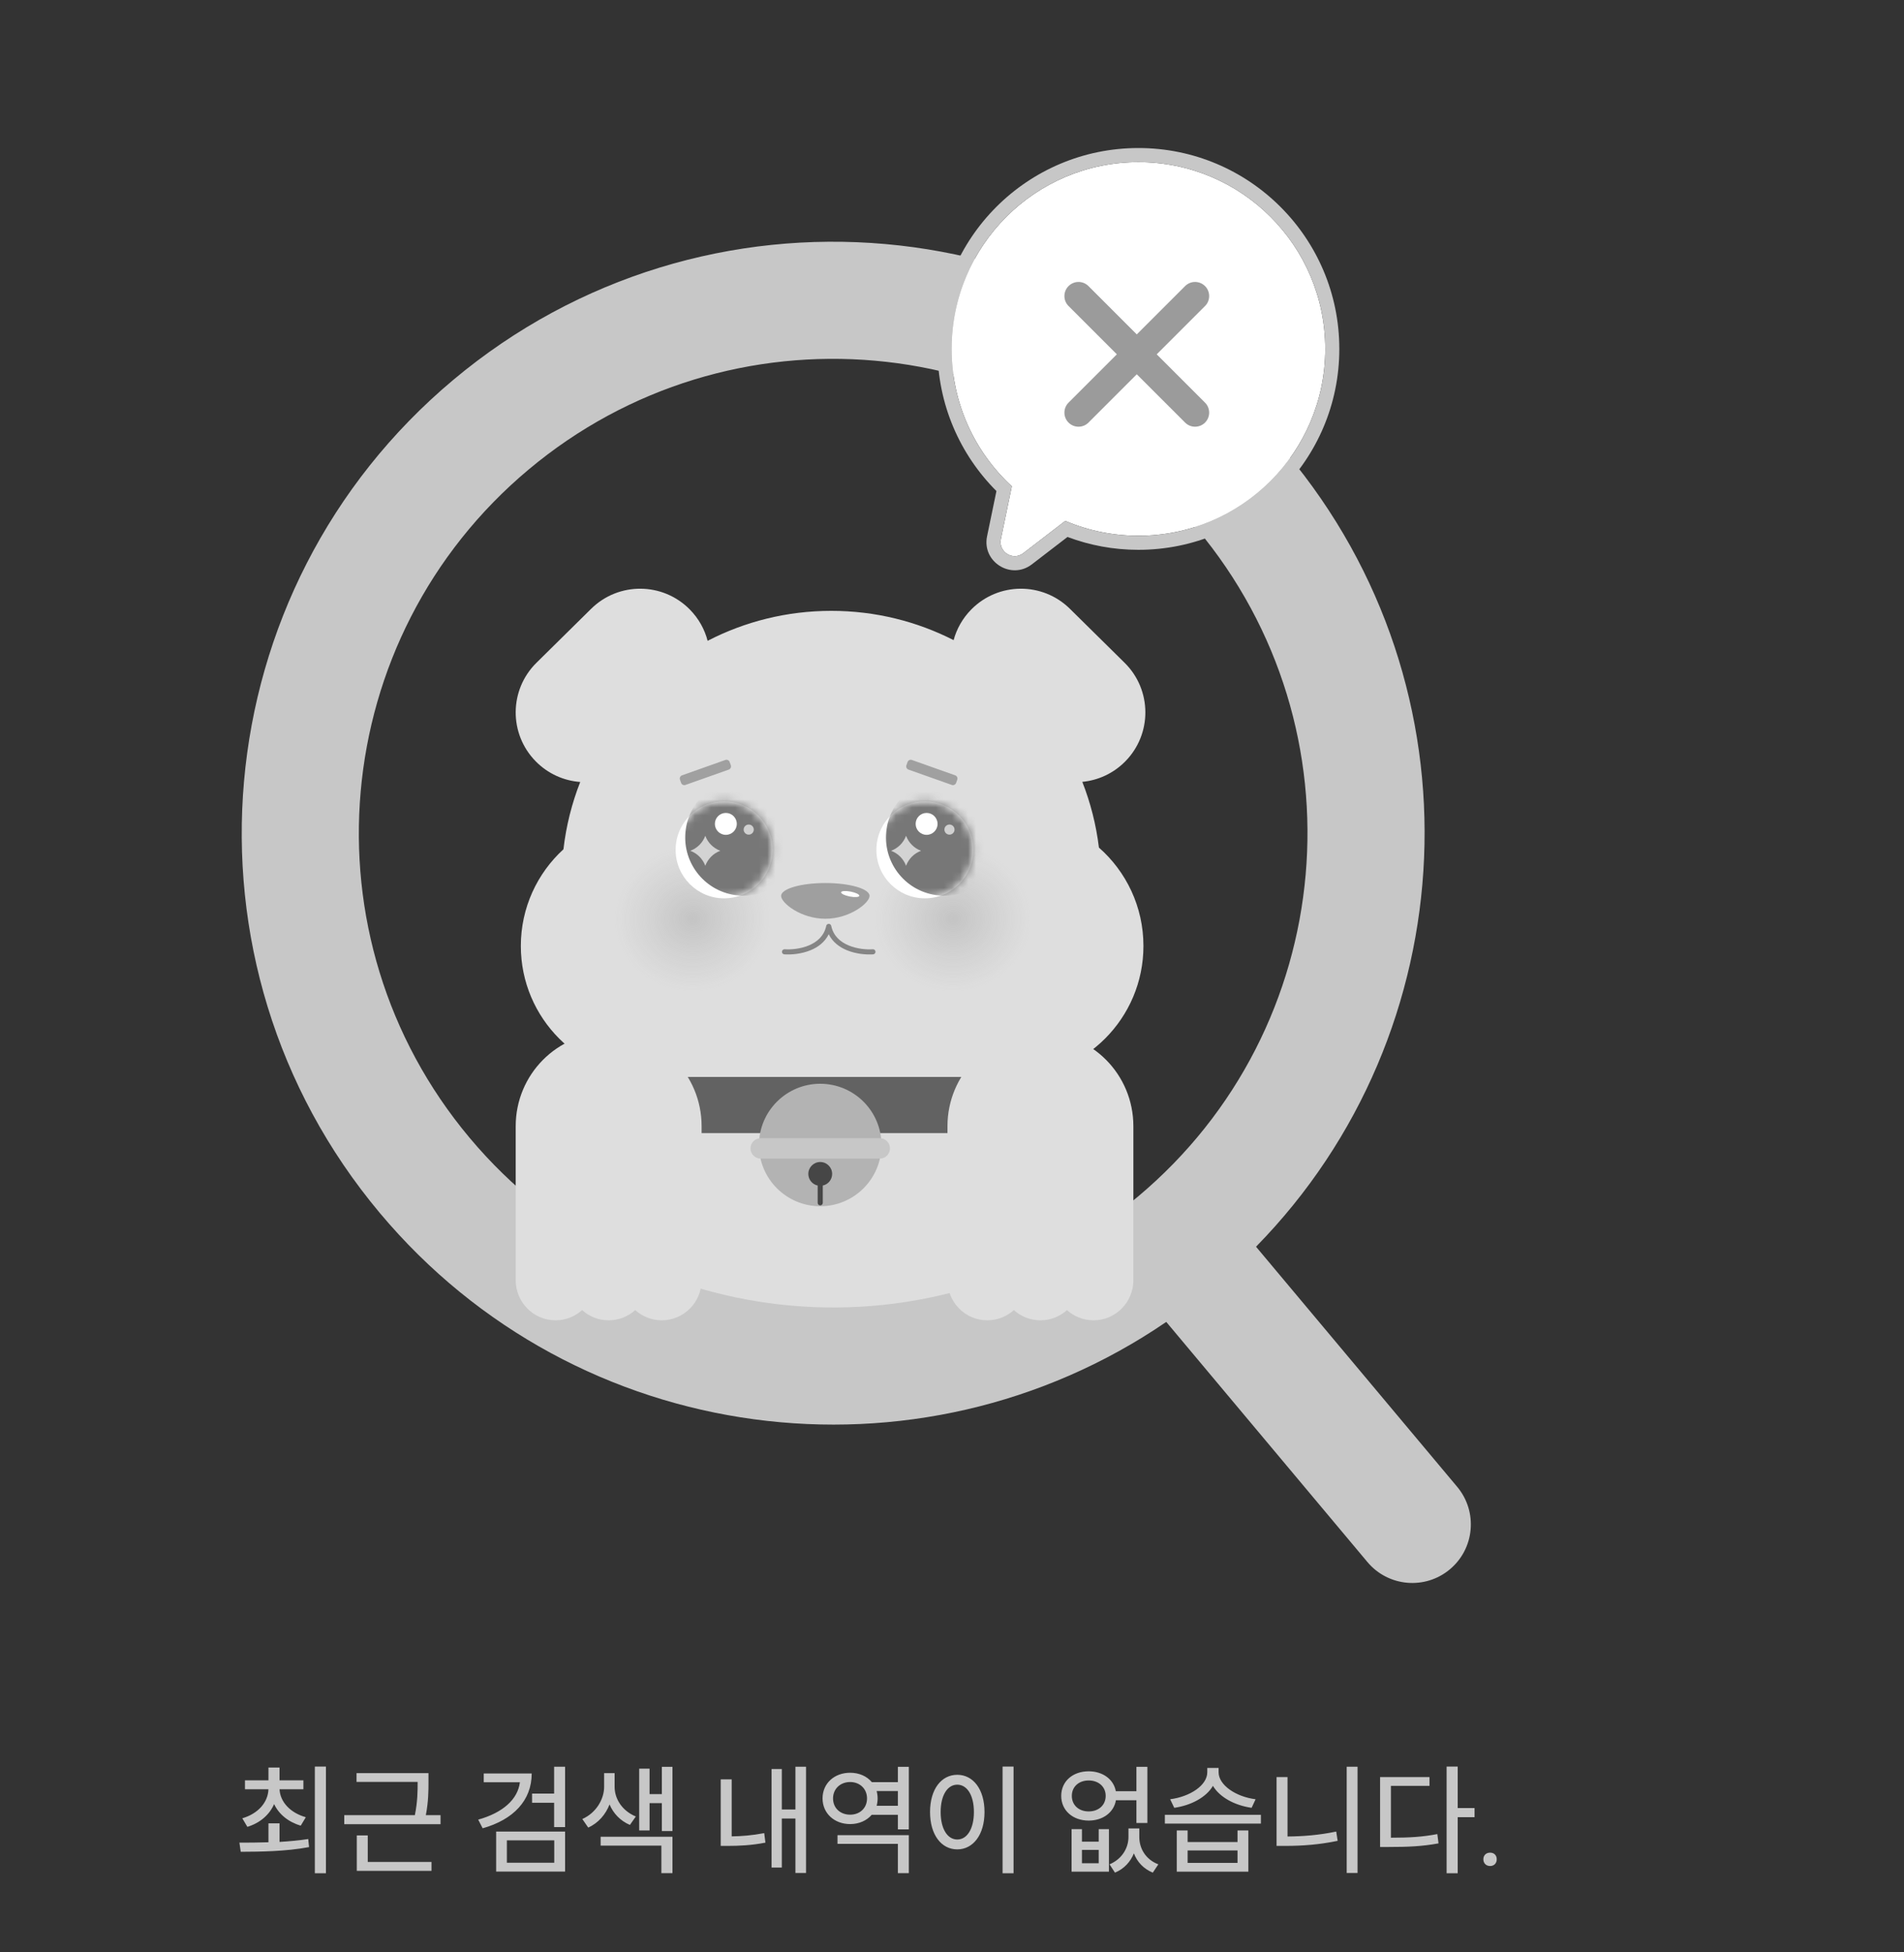 <svg width="237" height="243" viewBox="0 0 237 243" fill="none" xmlns="http://www.w3.org/2000/svg">
<rect x="0" y="0" width="237" height="243" fill="#333333" stroke="none"/>
<path d="M74.643 132.248H130.626V168.824H74.643V132.248Z" fill="#DEDEDE"/>
<path fill-rule="evenodd" clip-rule="evenodd" d="M58.452 141.624C37.512 116.63 40.798 79.392 65.792 58.452C90.786 37.512 128.023 40.798 148.963 65.792C169.904 90.786 166.618 128.023 141.624 148.963C116.63 169.904 79.392 166.618 58.452 141.624ZM56.43 47.278C25.265 73.389 21.167 119.82 47.278 150.985C71.809 180.265 114.277 185.653 145.17 164.545L170.208 194.43C172.793 197.516 177.39 197.922 180.476 195.337C183.562 192.751 183.967 188.154 181.382 185.068L156.344 155.183C182.536 128.465 184.669 85.71 160.138 56.43C134.027 25.264 87.595 21.167 56.43 47.278Z" fill="#C7C7C7"/>
<path fill-rule="evenodd" clip-rule="evenodd" d="M85.859 75.862C82.491 72.449 76.995 72.413 73.582 75.781L66.775 82.499C63.362 85.867 63.326 91.364 66.694 94.776C68.228 96.331 70.204 97.184 72.223 97.335C71.184 99.981 70.471 102.79 70.135 105.714C66.875 108.696 64.831 112.983 64.831 117.749C64.831 126.753 72.13 134.053 81.135 134.053H126.025C135.03 134.053 142.329 126.753 142.329 117.749C142.329 112.869 140.186 108.49 136.789 105.502C136.441 102.649 135.736 99.906 134.719 97.32C136.675 97.132 138.578 96.284 140.066 94.776C143.434 91.364 143.398 85.867 139.985 82.499L133.178 75.781C129.765 72.413 124.269 72.449 120.901 75.862C119.813 76.964 119.08 78.284 118.701 79.68C114.131 77.349 108.956 76.035 103.474 76.035C97.926 76.035 92.692 77.381 88.081 79.765C87.71 78.338 86.97 76.987 85.859 75.862Z" fill="#DEDEDE"/>
<path opacity="0.3" d="M76.521 114.661C76.379 109.666 79.446 105.522 83.371 105.407L88.583 105.253C92.508 105.137 95.805 109.093 95.946 114.088C96.088 119.084 93.021 123.227 89.096 123.342L83.884 123.496C79.959 123.612 76.663 119.656 76.521 114.661Z" fill="url(#paint0_radial_1207_10305)"/>
<path opacity="0.3" d="M108.919 114.661C108.777 109.666 111.844 105.522 115.769 105.407L120.98 105.253C124.905 105.137 128.202 109.093 128.344 114.088C128.485 119.084 125.418 123.227 121.493 123.342L116.282 123.496C112.357 123.612 109.06 119.656 108.919 114.661Z" fill="url(#paint1_radial_1207_10305)"/>
<path d="M108.238 111.515C108.238 112.399 105.773 114.361 102.733 114.361C99.692 114.361 97.228 112.399 97.228 111.515C97.228 110.631 99.692 109.914 102.733 109.914C105.773 109.914 108.238 110.631 108.238 111.515Z" fill="#9F9F9F"/>
<path d="M96.168 105.785C96.168 109.118 93.466 111.819 90.133 111.819C86.8 111.819 84.099 109.118 84.099 105.785C84.099 102.452 86.8 99.75 90.133 99.75C93.466 99.75 96.168 102.452 96.168 105.785Z" fill="white"/>
<mask id="mask0_1207_10305" style="mask-type:alpha" maskUnits="userSpaceOnUse" x="84" y="99" width="13" height="13">
<path d="M96.168 105.786C96.168 109.119 93.466 111.82 90.133 111.82C86.8 111.82 84.099 109.119 84.099 105.786C84.099 102.453 86.8 99.751 90.133 99.751C93.466 99.751 96.168 102.453 96.168 105.786Z" fill="#D9D9D9"/>
</mask>
<g mask="url(#mask0_1207_10305)">
<path d="M99.769 104.916C99.393 108.906 95.853 111.835 91.864 111.459C87.874 111.082 84.945 107.543 85.321 103.553C85.698 99.563 89.237 96.634 93.227 97.011C97.216 97.387 100.146 100.927 99.769 104.916Z" fill="#777777"/>
</g>
<path d="M91.713 102.552C91.713 103.306 91.102 103.917 90.348 103.917C89.594 103.917 88.983 103.306 88.983 102.552C88.983 101.799 89.594 101.188 90.348 101.188C91.102 101.188 91.713 101.799 91.713 102.552Z" fill="white"/>
<path d="M87.792 104.032C88.112 104.898 88.794 105.58 89.66 105.9C88.794 106.22 88.112 106.903 87.792 107.768C87.472 106.903 86.789 106.22 85.924 105.9C86.789 105.58 87.472 104.898 87.792 104.032Z" fill="#D3D3D3"/>
<path d="M93.827 103.262C93.827 103.611 93.545 103.893 93.197 103.893C92.849 103.893 92.566 103.611 92.566 103.262C92.566 102.914 92.849 102.632 93.197 102.632C93.545 102.632 93.827 102.914 93.827 103.262Z" fill="#D0D0D0"/>
<path d="M121.157 105.785C121.157 109.118 118.455 111.819 115.123 111.819C111.79 111.819 109.088 109.118 109.088 105.785C109.088 102.452 111.79 99.75 115.123 99.75C118.455 99.75 121.157 102.452 121.157 105.785Z" fill="white"/>
<mask id="mask1_1207_10305" style="mask-type:alpha" maskUnits="userSpaceOnUse" x="109" y="99" width="13" height="13">
<path d="M121.158 105.786C121.158 109.119 118.456 111.82 115.124 111.82C111.791 111.82 109.089 109.119 109.089 105.786C109.089 102.453 111.791 99.751 115.124 99.751C118.456 99.751 121.158 102.453 121.158 105.786Z" fill="#D9D9D9"/>
</mask>
<g mask="url(#mask1_1207_10305)">
<path d="M124.759 104.916C124.383 108.906 120.843 111.835 116.854 111.459C112.864 111.082 109.935 107.543 110.312 103.553C110.688 99.563 114.227 96.634 118.217 97.011C122.207 97.387 125.136 100.927 124.759 104.916Z" fill="#777777"/>
</g>
<path d="M116.704 102.552C116.704 103.306 116.092 103.917 115.339 103.917C114.585 103.917 113.974 103.306 113.974 102.552C113.974 101.799 114.585 101.188 115.339 101.188C116.092 101.188 116.704 101.799 116.704 102.552Z" fill="white"/>
<path d="M112.782 104.032C113.102 104.898 113.784 105.58 114.65 105.9C113.784 106.22 113.102 106.903 112.782 107.768C112.462 106.903 111.779 106.22 110.914 105.9C111.779 105.58 112.462 104.898 112.782 104.032Z" fill="#D3D3D3"/>
<path d="M118.815 103.262C118.815 103.611 118.532 103.893 118.184 103.893C117.836 103.893 117.554 103.611 117.554 103.262C117.554 102.914 117.836 102.632 118.184 102.632C118.532 102.632 118.815 102.914 118.815 103.262Z" fill="#D0D0D0"/>
<path d="M106.968 111.508C106.935 111.676 106.4 111.713 105.773 111.59C105.146 111.468 104.665 111.232 104.697 111.065C104.73 110.897 105.265 110.86 105.892 110.982C106.519 111.105 107.001 111.34 106.968 111.508Z" fill="white"/>
<path d="M84.781 97.447C84.859 97.667 85.102 97.782 85.322 97.704L90.711 95.795C90.931 95.717 91.047 95.475 90.969 95.254L90.827 94.855C90.749 94.635 90.507 94.519 90.287 94.597L84.898 96.507C84.677 96.585 84.562 96.827 84.64 97.047L84.781 97.447Z" fill="#A0A0A0"/>
<path d="M119.013 97.447C118.935 97.667 118.693 97.782 118.473 97.704L113.084 95.795C112.864 95.717 112.748 95.475 112.826 95.254L112.968 94.855C113.046 94.635 113.288 94.519 113.508 94.597L118.897 96.507C119.118 96.585 119.233 96.827 119.155 97.047L119.013 97.447Z" fill="#A0A0A0"/>
<path d="M77.534 134.053H126.447V141.04H77.534V134.053Z" fill="#626262"/>
<path d="M109.72 142.522C109.72 146.732 106.307 150.145 102.097 150.145C97.888 150.145 94.475 146.732 94.475 142.522C94.475 138.312 97.888 134.899 102.097 134.899C106.307 134.899 109.72 138.312 109.72 142.522Z" fill="#B3B3B3"/>
<path fill-rule="evenodd" clip-rule="evenodd" d="M102.416 147.57C103.082 147.425 103.581 146.831 103.581 146.122C103.581 145.303 102.917 144.64 102.098 144.64C101.28 144.64 100.616 145.303 100.616 146.122C100.616 146.831 101.115 147.425 101.781 147.57L101.781 149.722C101.781 149.897 101.923 150.039 102.098 150.039C102.274 150.039 102.416 149.897 102.416 149.722L102.416 147.57Z" fill="#464646"/>
<path d="M93.416 142.946C93.416 142.245 93.985 141.676 94.686 141.676H109.509C110.21 141.676 110.779 142.245 110.779 142.946C110.779 143.648 110.21 144.217 109.509 144.217H94.686C93.985 144.217 93.416 143.648 93.416 142.946Z" fill="#C7C7C7"/>
<path fill-rule="evenodd" clip-rule="evenodd" d="M103.156 114.996C103.194 114.996 103.231 115.003 103.266 115.016C103.31 115.032 103.349 115.057 103.38 115.089C103.425 115.134 103.456 115.192 103.468 115.255C103.738 116.514 104.618 117.263 105.657 117.691C106.705 118.123 107.881 118.212 108.639 118.159C108.814 118.146 108.966 118.278 108.978 118.453C108.99 118.628 108.859 118.78 108.684 118.792C107.853 118.85 106.574 118.756 105.414 118.278C104.501 117.902 103.642 117.277 103.156 116.287C102.67 117.277 101.811 117.902 100.898 118.278C99.738 118.756 98.459 118.85 97.629 118.792C97.454 118.78 97.322 118.628 97.334 118.453C97.346 118.278 97.498 118.146 97.673 118.159C98.431 118.212 99.608 118.123 100.656 117.691C101.694 117.263 102.574 116.514 102.844 115.255C102.856 115.192 102.887 115.134 102.932 115.089C102.99 115.031 103.071 114.996 103.156 114.996Z" fill="#858585"/>
<path fill-rule="evenodd" clip-rule="evenodd" d="M75.762 128.515C69.372 128.515 64.192 133.737 64.192 140.18V159.345C64.192 162.106 66.412 164.344 69.151 164.344C70.421 164.344 71.579 163.863 72.457 163.071C73.334 163.863 74.492 164.344 75.762 164.344C77.032 164.344 78.191 163.863 79.068 163.071C79.945 163.863 81.104 164.344 82.374 164.344C85.112 164.344 87.332 162.106 87.332 159.345V140.18C87.332 133.737 82.152 128.515 75.762 128.515Z" fill="#DEDEDE"/>
<path fill-rule="evenodd" clip-rule="evenodd" d="M129.507 128.515C123.117 128.515 117.937 133.737 117.937 140.18V159.345C117.937 162.106 120.157 164.344 122.895 164.344C124.165 164.344 125.324 163.863 126.201 163.071C127.078 163.863 128.237 164.344 129.507 164.344C130.776 164.344 131.935 163.863 132.812 163.071C133.689 163.863 134.848 164.344 136.118 164.344C138.856 164.344 141.076 162.106 141.076 159.345V140.18C141.076 133.737 135.896 128.515 129.507 128.515Z" fill="#DEDEDE"/>
<path fill-rule="evenodd" clip-rule="evenodd" d="M141.705 66.684C154.547 66.684 164.957 56.274 164.957 43.432C164.957 30.591 154.547 20.181 141.705 20.181C128.863 20.181 118.453 30.591 118.453 43.432C118.453 50.194 121.339 56.282 125.947 60.53L124.584 67.108C124.254 68.701 126.081 69.847 127.371 68.855L132.603 64.835C135.399 66.026 138.475 66.684 141.705 66.684Z" fill="white"/>
<path fill-rule="evenodd" clip-rule="evenodd" d="M166.712 43.432C166.712 57.243 155.516 68.439 141.705 68.439C138.601 68.439 135.625 67.873 132.879 66.837L128.44 70.247C125.86 72.229 122.205 69.938 122.865 66.752L124.031 61.124C119.503 56.6 116.698 50.342 116.698 43.432C116.698 29.622 127.894 18.426 141.705 18.426C155.516 18.426 166.712 29.622 166.712 43.432ZM132.603 64.835C135.399 66.026 138.475 66.684 141.705 66.684C154.547 66.684 164.957 56.274 164.957 43.432C164.957 30.591 154.547 20.181 141.705 20.181C128.863 20.181 118.453 30.591 118.453 43.432C118.453 50.194 121.339 56.282 125.947 60.53L124.584 67.108C124.253 68.701 126.081 69.847 127.371 68.855L132.603 64.835Z" fill="#C7C7C7"/>
<path fill-rule="evenodd" clip-rule="evenodd" d="M149.997 38.092C150.682 37.407 150.682 36.296 149.997 35.611C149.311 34.925 148.2 34.925 147.515 35.611L141.501 41.624L135.488 35.611C134.803 34.925 133.692 34.925 133.006 35.611C132.321 36.296 132.321 37.407 133.006 38.092L139.02 44.106L133.006 50.119C132.321 50.805 132.321 51.916 133.006 52.601C133.691 53.286 134.803 53.286 135.488 52.601L141.501 46.588L147.515 52.601C148.2 53.286 149.311 53.286 149.997 52.601C150.682 51.916 150.682 50.805 149.997 50.119L143.983 44.106L149.997 38.092Z" fill="#9B9B9B"/>
<path d="M33.416 226.96H34.796V229.27C35.996 229.195 37.226 229.09 38.366 228.91L38.471 229.915C35.531 230.47 32.321 230.485 29.966 230.5L29.801 229.36C30.851 229.36 32.111 229.36 33.416 229.315V226.96ZM30.161 226.33C32.111 225.76 33.356 224.365 33.416 222.715H30.491V221.605H33.416V220.015H34.796V221.605H37.766V222.715H34.796C34.871 224.305 36.146 225.655 38.066 226.195L37.436 227.245C35.891 226.795 34.706 225.82 34.121 224.56C33.536 225.895 32.366 226.915 30.791 227.395L30.161 226.33ZM39.191 233.17V219.895H40.571V233.17H39.191ZM44.381 220.705H53.336V221.755C53.336 222.88 53.336 224.2 53.006 225.94H54.836V227.065H42.851V225.94H51.641C51.986 224.2 51.986 222.925 51.986 221.8H44.381V220.705ZM44.411 232.87V228.46H45.776V231.76H53.711V232.87H44.411ZM66.184 220.75C66.184 224.11 63.904 226.495 60.079 227.575L59.524 226.495C62.599 225.64 64.459 223.96 64.714 221.845H60.214V220.75H66.184ZM61.759 232.96V227.98H70.339V232.96H61.759ZM63.094 231.865H68.989V229.075H63.094V231.865ZM66.229 224.395V223.255H68.974V219.91H70.339V227.425H68.974V224.395H66.229ZM75.199 220.705H76.504V222.415C76.504 223.9 77.434 225.4 79.144 226.105L78.409 227.155C77.209 226.645 76.339 225.715 75.874 224.605C75.394 225.835 74.494 226.915 73.219 227.485L72.484 226.42C74.239 225.64 75.199 223.915 75.199 222.415V220.705ZM74.764 229.735V228.625H83.704V233.155H82.324V229.735H74.764ZM79.564 227.845V220.15H80.854V223.315H82.384V219.925H83.704V227.92H82.384V224.44H80.854V227.845H79.564ZM99.011 219.91H100.332V233.14H99.011V226.36H97.317V232.465H96.041V220.195H97.317V225.235H99.011V219.91ZM89.712 229.765V221.485H91.076V228.58C92.291 228.565 93.626 228.46 95.126 228.175L95.276 229.36C93.492 229.705 91.977 229.765 90.582 229.765H89.712ZM104.247 228.43H113.127V233.155H111.762V229.51H104.247V228.43ZM102.387 223.855C102.387 221.98 103.857 220.66 105.822 220.66C106.947 220.66 107.907 221.095 108.522 221.83H111.762V219.925H113.127V227.71H111.762V225.895H108.507C107.892 226.615 106.932 227.05 105.822 227.05C103.857 227.05 102.387 225.715 102.387 223.855ZM103.692 223.855C103.692 225.07 104.607 225.88 105.822 225.88C107.022 225.88 107.922 225.07 107.922 223.855C107.922 222.655 107.022 221.815 105.822 221.815C104.607 221.815 103.692 222.655 103.692 223.855ZM109.122 224.77H111.762V222.94H109.122C109.197 223.225 109.242 223.525 109.242 223.855C109.242 224.17 109.197 224.485 109.122 224.77ZM124.797 219.895H126.162V233.17H124.797V219.895ZM115.767 225.55C115.767 222.7 117.177 220.915 119.157 220.915C121.122 220.915 122.547 222.7 122.547 225.55C122.547 228.385 121.122 230.2 119.157 230.2C117.177 230.2 115.767 228.385 115.767 225.55ZM117.087 225.55C117.087 227.65 117.942 228.97 119.157 228.97C120.372 228.97 121.227 227.65 121.227 225.55C121.227 223.45 120.372 222.145 119.157 222.145C117.942 222.145 117.087 223.45 117.087 225.55ZM133.385 227.68H134.675V229.24H136.76V227.68H138.035V232.975H133.385V227.68ZM132.095 223.54C132.095 221.725 133.535 220.48 135.515 220.48C137.255 220.48 138.62 221.47 138.89 222.955H141.455V219.925H142.82V226.915H141.455V224.08H138.905C138.65 225.595 137.285 226.615 135.515 226.615C133.535 226.615 132.095 225.355 132.095 223.54ZM133.415 223.54C133.415 224.695 134.285 225.475 135.515 225.475C136.745 225.475 137.63 224.695 137.63 223.54C137.63 222.4 136.745 221.62 135.515 221.62C134.285 221.62 133.415 222.4 133.415 223.54ZM134.675 231.925H136.76V230.26H134.675V231.925ZM138.11 232.06C139.685 231.4 140.465 229.99 140.465 228.67V227.59H141.815V228.67C141.815 230.065 142.595 231.46 144.185 232.06L143.495 233.095C142.325 232.615 141.545 231.745 141.14 230.695C140.72 231.73 139.94 232.615 138.785 233.095L138.11 232.06ZM146.48 227.845H147.83V229.285H154.04V227.845H155.39V232.975H146.48V227.845ZM144.995 226.99V225.895H156.95V226.99H144.995ZM145.655 223.96C148.175 223.63 150.275 222.205 150.275 220.6V220.06H151.685V220.6C151.685 222.175 153.8 223.645 156.29 223.96L155.795 225.025C153.695 224.725 151.835 223.72 150.98 222.295C150.14 223.72 148.265 224.725 146.165 225.025L145.655 223.96ZM147.83 231.88H154.04V230.335H147.83V231.88ZM167.63 219.91H168.98V233.14H167.63V219.91ZM158.9 229.765V221.2H160.265V228.595C162.17 228.58 164.195 228.43 166.325 227.98L166.505 229.135C164.21 229.615 162.08 229.765 160.025 229.765H158.9ZM180.066 219.895H181.446V225.055H183.546V226.195H181.446V233.17H180.066V219.895ZM171.786 229.9V221.2H177.936V222.295H173.136V228.745C175.401 228.745 177.036 228.655 178.911 228.295L179.061 229.45C177.036 229.825 175.281 229.9 172.836 229.9H171.786ZM185.481 230.605C185.976 230.605 186.306 230.935 186.306 231.43C186.306 231.925 185.976 232.27 185.481 232.27C184.986 232.27 184.641 231.925 184.641 231.43C184.641 230.935 184.986 230.605 185.481 230.605Z" fill="#C7C7C7"/>
<defs>
<radialGradient id="paint0_radial_1207_10305" cx="0" cy="0" r="1" gradientUnits="userSpaceOnUse" gradientTransform="translate(86.234 114.375) rotate(88.376) scale(9.048 9.717)">
<stop stop-color="#878787"/>
<stop offset="1" stop-color="#989898" stop-opacity="0"/>
</radialGradient>
<radialGradient id="paint1_radial_1207_10305" cx="0" cy="0" r="1" gradientUnits="userSpaceOnUse" gradientTransform="translate(118.631 114.375) rotate(88.376) scale(9.048 9.717)">
<stop stop-color="#878787"/>
<stop offset="1" stop-color="#989898" stop-opacity="0"/>
</radialGradient>
</defs>
</svg>
